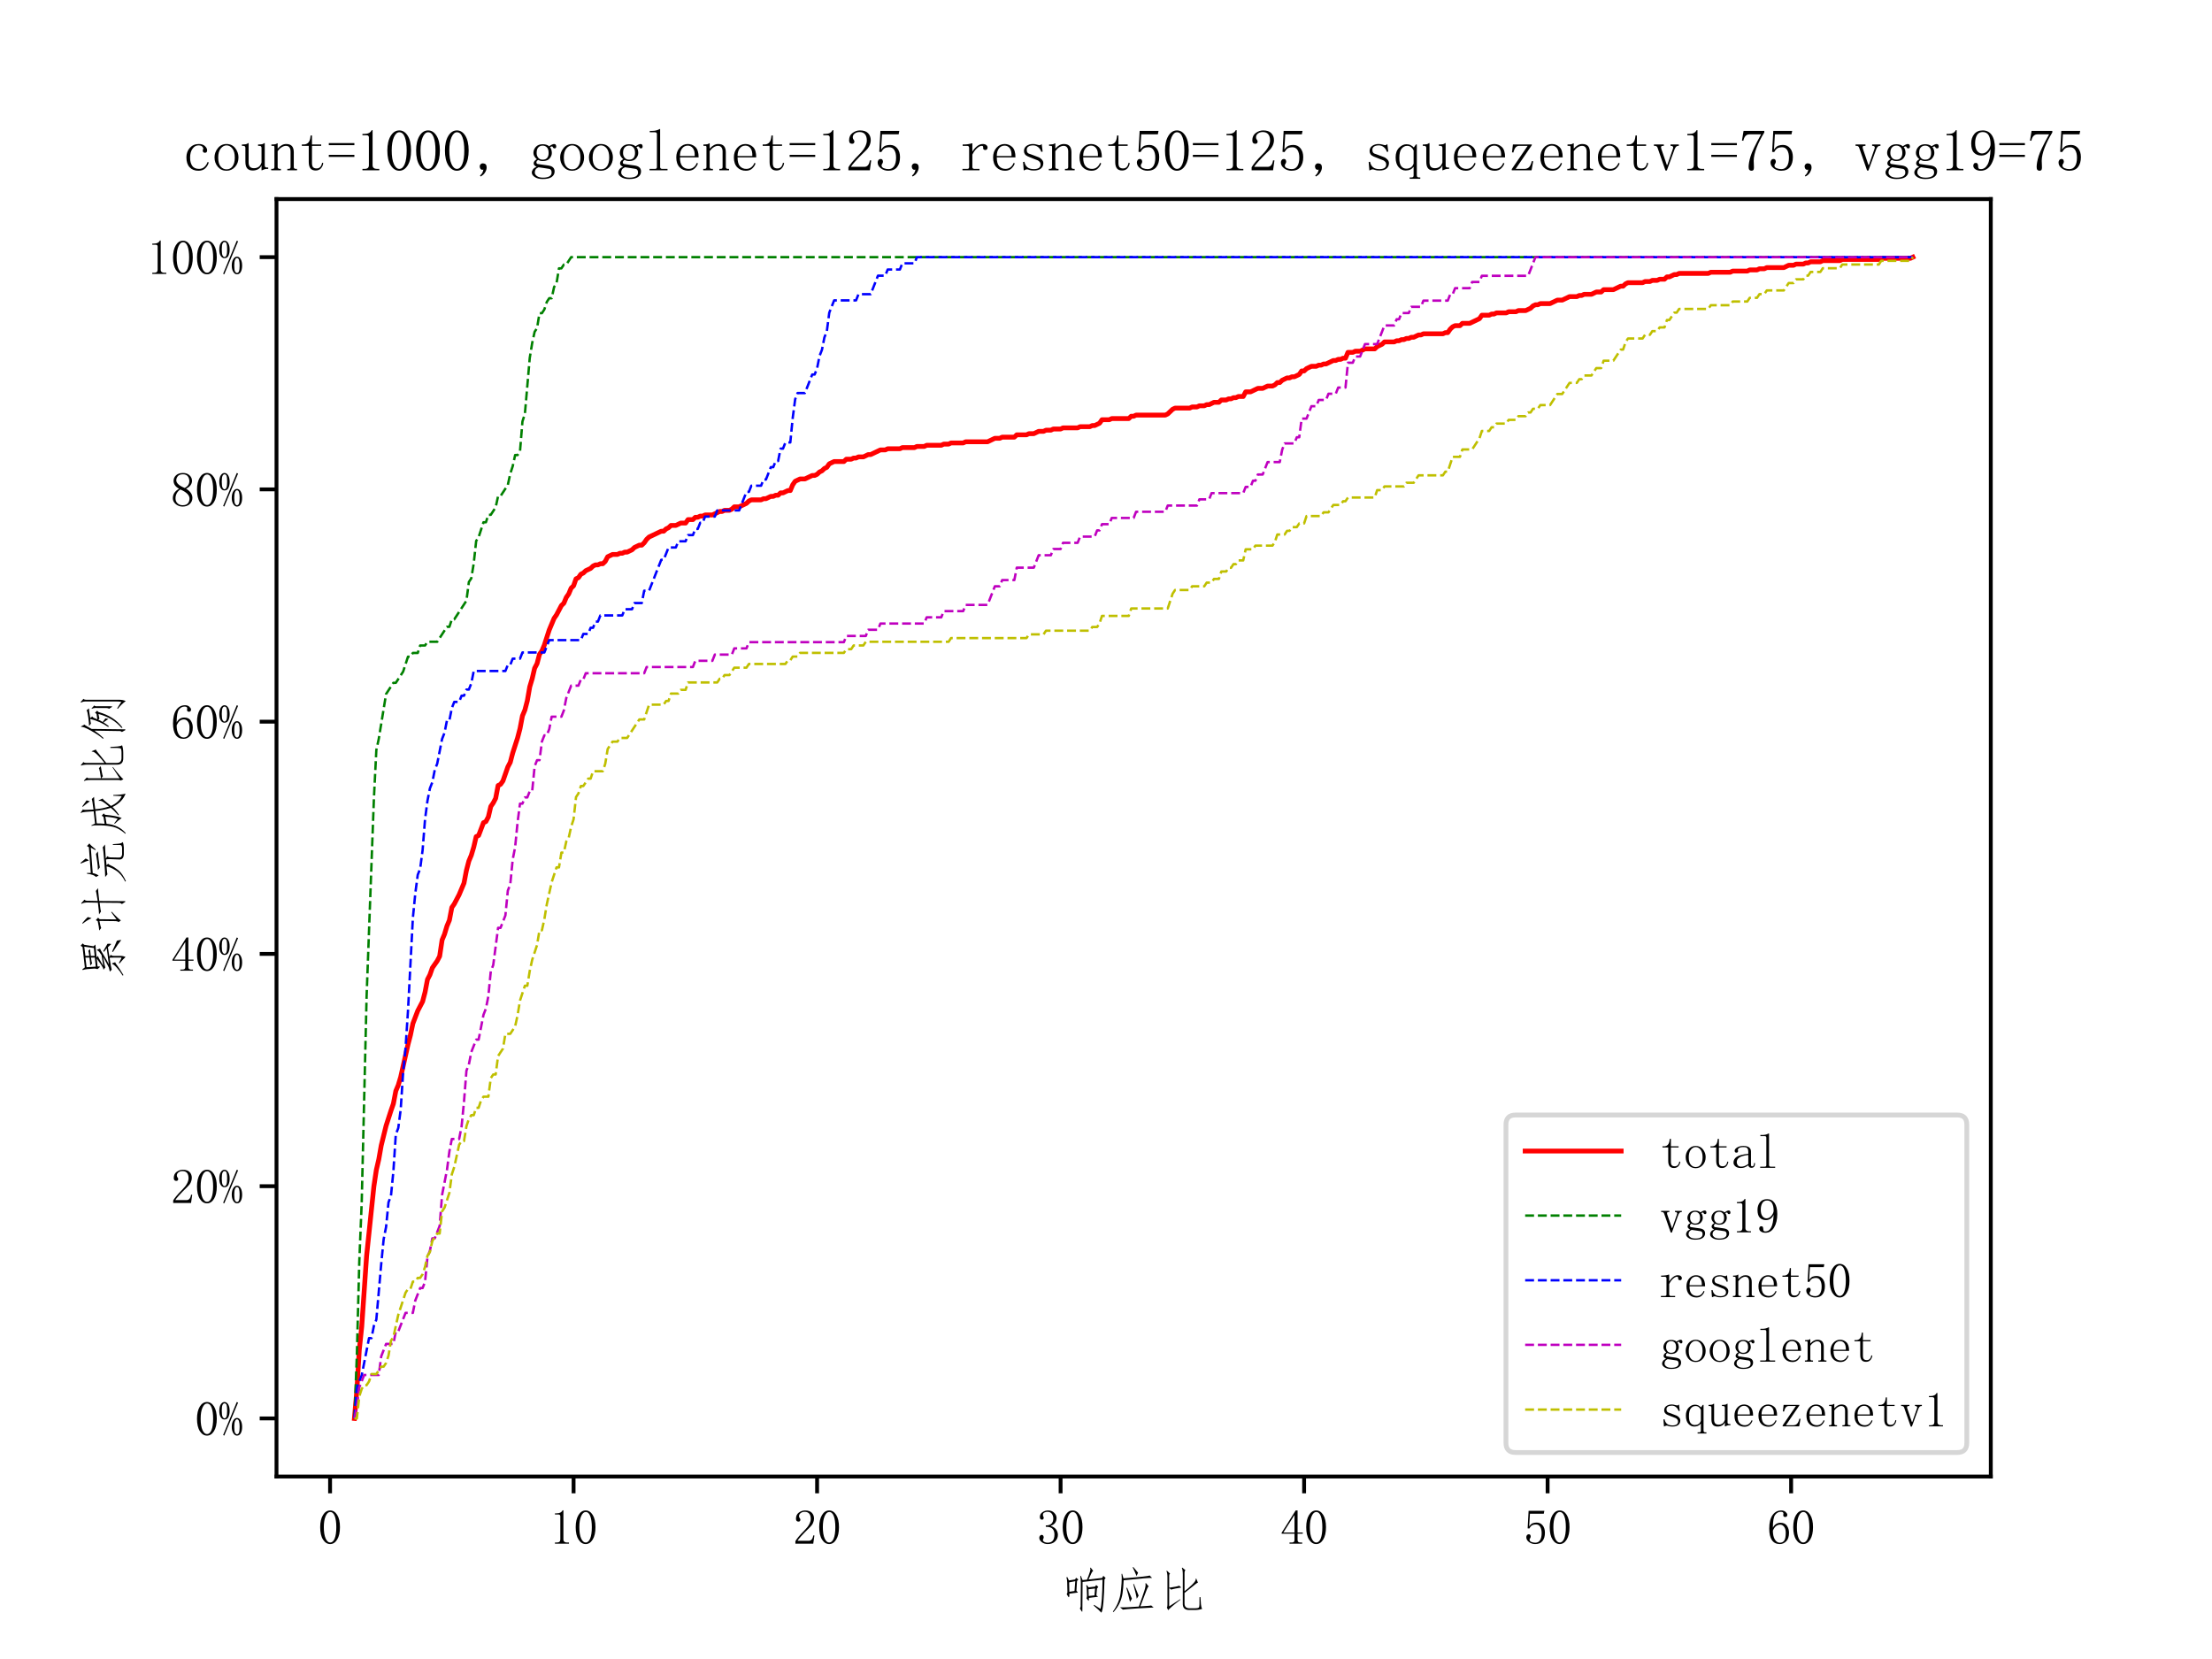 <?xml version="1.0" encoding="utf-8" standalone="no"?>
<!DOCTYPE svg PUBLIC "-//W3C//DTD SVG 1.1//EN"
  "http://www.w3.org/Graphics/SVG/1.1/DTD/svg11.dtd">
<svg xmlns:xlink="http://www.w3.org/1999/xlink" width="460.8pt" height="345.6pt" viewBox="0 0 460.8 345.6" xmlns="http://www.w3.org/2000/svg" version="1.1">
 <defs>
  <style type="text/css">*{stroke-linejoin: round; stroke-linecap: butt}</style>
 </defs>
 <g id="figure_1">
  <g id="patch_1">
   <path d="M 0 345.6 
L 460.8 345.6 
L 460.8 0 
L 0 0 
z
" style="fill: #ffffff"/>
  </g>
  <g id="axes_1">
   <g id="patch_2">
    <path d="M 57.6 307.584 
L 414.72 307.584 
L 414.72 41.472 
L 57.6 41.472 
z
" style="fill: #ffffff"/>
   </g>
   <g id="matplotlib.axis_1">
    <g id="xtick_1">
     <g id="line2d_1">
      <defs>
       <path id="m219bf8056f" d="M 0 0 
L 0 3.5 
" style="stroke: #000000; stroke-width: 0.8"/>
      </defs>
      <g>
       <use xlink:href="#m219bf8056f" x="68.76" y="307.584" style="stroke: #000000; stroke-width: 0.8"/>
      </g>
     </g>
     <g id="text_1">
      <!-- 0 -->
      <g transform="translate(66.26 321.576)scale(0.1 -0.1)">
       <defs>
        <path id="FangSong-30" d="M 1575 4125 
Q 1225 4125 987 3587 
Q 750 3050 750 2150 
Q 750 1200 987 675 
Q 1225 150 1575 150 
Q 1950 150 2162 675 
Q 2375 1200 2375 2150 
Q 2375 3050 2175 3587 
Q 1975 4125 1575 4125 
z
M 1575 -50 
Q 1025 -50 650 525 
Q 275 1100 275 2150 
Q 275 3125 637 3725 
Q 1000 4325 1575 4325 
Q 2125 4325 2487 3750 
Q 2850 3175 2850 2150 
Q 2850 1125 2487 537 
Q 2125 -50 1575 -50 
z
" transform="scale(0.016)"/>
       </defs>
       <use xlink:href="#FangSong-30"/>
      </g>
     </g>
    </g>
    <g id="xtick_2">
     <g id="line2d_2">
      <g>
       <use xlink:href="#m219bf8056f" x="119.487" y="307.584" style="stroke: #000000; stroke-width: 0.8"/>
      </g>
     </g>
     <g id="text_2">
      <!-- 10 -->
      <g transform="translate(114.487 321.576)scale(0.1 -0.1)">
       <defs>
        <path id="FangSong-31" d="M 1800 4350 
L 1800 550 
Q 1800 350 1925 250 
Q 2050 150 2275 150 
L 2525 150 
L 2525 0 
L 700 0 
L 700 150 
L 925 150 
Q 1175 150 1287 250 
Q 1400 350 1400 550 
L 1400 3575 
Q 1400 3675 1337 3737 
Q 1275 3800 1150 3800 
L 700 3800 
L 700 3950 
L 925 3950 
Q 1225 3950 1412 4050 
Q 1600 4150 1700 4350 
L 1800 4350 
z
" transform="scale(0.016)"/>
       </defs>
       <use xlink:href="#FangSong-31"/>
       <use xlink:href="#FangSong-30" x="50"/>
      </g>
     </g>
    </g>
    <g id="xtick_3">
     <g id="line2d_3">
      <g>
       <use xlink:href="#m219bf8056f" x="170.215" y="307.584" style="stroke: #000000; stroke-width: 0.8"/>
      </g>
     </g>
     <g id="text_3">
      <!-- 20 -->
      <g transform="translate(165.215 321.576)scale(0.1 -0.1)">
       <defs>
        <path id="FangSong-32" d="M 2300 3225 
Q 2300 3675 2100 3912 
Q 1900 4150 1500 4150 
Q 1200 4150 987 3987 
Q 775 3825 775 3575 
Q 775 3425 862 3325 
Q 950 3225 950 3125 
Q 950 3000 887 2937 
Q 825 2875 700 2875 
Q 550 2875 462 2962 
Q 375 3050 375 3250 
Q 375 3775 750 4050 
Q 1125 4325 1550 4325 
Q 2150 4325 2437 4025 
Q 2725 3725 2725 3275 
Q 2725 2975 2587 2675 
Q 2450 2375 2150 2100 
Q 1425 1400 1037 962 
Q 650 525 575 375 
L 2050 375 
Q 2275 375 2425 550 
Q 2575 725 2625 1075 
L 2775 1075 
L 2625 0 
L 300 0 
L 300 325 
Q 425 550 712 900 
Q 1000 1250 1475 1725 
Q 1900 2150 2100 2525 
Q 2300 2900 2300 3225 
z
" transform="scale(0.016)"/>
       </defs>
       <use xlink:href="#FangSong-32"/>
       <use xlink:href="#FangSong-30" x="50"/>
      </g>
     </g>
    </g>
    <g id="xtick_4">
     <g id="line2d_4">
      <g>
       <use xlink:href="#m219bf8056f" x="220.942" y="307.584" style="stroke: #000000; stroke-width: 0.8"/>
      </g>
     </g>
     <g id="text_4">
      <!-- 30 -->
      <g transform="translate(215.942 321.576)scale(0.1 -0.1)">
       <defs>
        <path id="FangSong-33" d="M 2775 1150 
Q 2775 675 2425 312 
Q 2075 -50 1450 -50 
Q 1000 -50 675 200 
Q 350 450 350 775 
Q 350 925 450 1037 
Q 550 1150 650 1150 
Q 800 1150 862 1037 
Q 925 925 925 850 
Q 925 725 875 637 
Q 825 550 825 475 
Q 825 325 1012 225 
Q 1200 125 1425 125 
Q 1875 125 2100 387 
Q 2325 650 2325 1200 
Q 2325 1650 2087 1925 
Q 1850 2200 1200 2200 
L 1200 2375 
Q 1700 2375 1937 2612 
Q 2175 2850 2175 3275 
Q 2175 3625 1987 3887 
Q 1800 4150 1400 4150 
Q 1225 4150 1025 4062 
Q 825 3975 825 3775 
Q 825 3575 875 3525 
Q 925 3475 925 3400 
Q 925 3275 875 3200 
Q 825 3125 700 3125 
Q 600 3125 512 3200 
Q 425 3275 425 3475 
Q 425 3850 750 4087 
Q 1075 4325 1500 4325 
Q 2000 4325 2300 4012 
Q 2600 3700 2600 3350 
Q 2600 2975 2412 2712 
Q 2225 2450 1825 2325 
Q 2375 2125 2575 1800 
Q 2775 1475 2775 1150 
z
" transform="scale(0.016)"/>
       </defs>
       <use xlink:href="#FangSong-33"/>
       <use xlink:href="#FangSong-30" x="50"/>
      </g>
     </g>
    </g>
    <g id="xtick_5">
     <g id="line2d_5">
      <g>
       <use xlink:href="#m219bf8056f" x="271.669" y="307.584" style="stroke: #000000; stroke-width: 0.8"/>
      </g>
     </g>
     <g id="text_5">
      <!-- 40 -->
      <g transform="translate(266.669 321.576)scale(0.1 -0.1)">
       <defs>
        <path id="FangSong-34" d="M 2275 475 
Q 2275 300 2375 225 
Q 2475 150 2650 150 
L 2875 150 
L 2875 0 
L 1225 0 
L 1225 150 
L 1500 150 
Q 1700 150 1787 225 
Q 1875 300 1875 475 
L 1875 1300 
L 200 1300 
L 200 1425 
L 2025 4325 
L 2275 4325 
L 2275 1450 
L 2950 1450 
L 2950 1300 
L 2275 1300 
L 2275 475 
z
M 1850 3700 
L 425 1450 
L 1875 1450 
L 1875 3700 
L 1850 3700 
z
" transform="scale(0.016)"/>
       </defs>
       <use xlink:href="#FangSong-34"/>
       <use xlink:href="#FangSong-30" x="50"/>
      </g>
     </g>
    </g>
    <g id="xtick_6">
     <g id="line2d_6">
      <g>
       <use xlink:href="#m219bf8056f" x="322.396" y="307.584" style="stroke: #000000; stroke-width: 0.8"/>
      </g>
     </g>
     <g id="text_6">
      <!-- 50 -->
      <g transform="translate(317.396 321.576)scale(0.1 -0.1)">
       <defs>
        <path id="FangSong-35" d="M 1700 2750 
Q 2175 2750 2475 2387 
Q 2775 2025 2775 1425 
Q 2775 750 2462 350 
Q 2150 -50 1500 -50 
Q 1050 -50 700 212 
Q 350 475 350 850 
Q 350 1000 437 1112 
Q 525 1225 675 1225 
Q 825 1225 875 1125 
Q 925 1025 925 950 
Q 925 800 850 712 
Q 775 625 775 525 
Q 775 325 1012 225 
Q 1250 125 1525 125 
Q 1925 125 2137 450 
Q 2350 775 2350 1375 
Q 2350 1875 2162 2187 
Q 1975 2500 1600 2500 
Q 1325 2500 1125 2400 
Q 925 2300 750 1975 
L 525 2000 
L 650 4275 
L 2700 4275 
L 2625 3900 
L 825 3900 
L 725 2250 
Q 975 2600 1212 2675 
Q 1450 2750 1700 2750 
z
" transform="scale(0.016)"/>
       </defs>
       <use xlink:href="#FangSong-35"/>
       <use xlink:href="#FangSong-30" x="50"/>
      </g>
     </g>
    </g>
    <g id="xtick_7">
     <g id="line2d_7">
      <g>
       <use xlink:href="#m219bf8056f" x="373.124" y="307.584" style="stroke: #000000; stroke-width: 0.8"/>
      </g>
     </g>
     <g id="text_7">
      <!-- 60 -->
      <g transform="translate(368.124 321.576)scale(0.1 -0.1)">
       <defs>
        <path id="FangSong-36" d="M 750 1700 
Q 750 950 1012 537 
Q 1275 125 1650 125 
Q 2025 125 2225 400 
Q 2425 675 2425 1425 
Q 2425 1925 2212 2200 
Q 2000 2475 1700 2475 
Q 1425 2475 1187 2312 
Q 950 2150 750 1700 
z
M 1725 2725 
Q 2325 2725 2587 2325 
Q 2850 1925 2850 1425 
Q 2850 675 2487 312 
Q 2125 -50 1650 -50 
Q 975 -50 625 462 
Q 275 975 275 1950 
Q 275 3100 700 3712 
Q 1125 4325 1850 4325 
Q 2200 4325 2412 4125 
Q 2625 3925 2625 3775 
Q 2625 3625 2562 3550 
Q 2500 3475 2350 3475 
Q 2225 3475 2162 3537 
Q 2100 3600 2100 3725 
Q 2100 3775 2112 3825 
Q 2125 3875 2125 3925 
Q 2125 4025 2050 4087 
Q 1975 4150 1775 4150 
Q 1350 4150 1050 3762 
Q 750 3375 750 2075 
Q 900 2400 1162 2562 
Q 1425 2725 1725 2725 
z
" transform="scale(0.016)"/>
       </defs>
       <use xlink:href="#FangSong-36"/>
       <use xlink:href="#FangSong-30" x="50"/>
      </g>
     </g>
    </g>
    <g id="text_8">
     <!-- 响应比 -->
     <g transform="translate(221.16 334.873)scale(0.1 -0.1)">
      <defs>
       <path id="FangSong-54cd" d="M 2700 -200 
Q 2725 -650 2625 -525 
L 2375 -125 
Q 2500 50 2475 350 
L 2500 3200 
Q 2500 3625 2425 4100 
L 2500 4125 
L 2725 3575 
L 3300 3625 
Q 3550 4225 3675 4637 
Q 3800 5050 3700 5150 
L 3775 5200 
L 4125 4750 
Q 4050 4800 3900 4512 
Q 3750 4225 3500 3650 
L 5275 3850 
L 5425 4125 
L 5725 3850 
L 5575 3650 
Q 5500 -175 5175 -675 
Q 4800 -275 4175 250 
L 4225 350 
L 5050 -175 
Q 5275 525 5325 3625 
L 2725 3325 
L 2700 -200 
z
M 725 3250 
Q 725 3575 625 3925 
L 725 3975 
L 950 3525 
L 1750 3650 
L 1875 3875 
L 2175 3650 
L 2000 3450 
L 1925 2175 
L 2125 1950 
L 1000 1800 
Q 1025 1275 900 1350 
L 650 1750 
Q 775 1850 750 2150 
L 725 3250 
z
M 3550 1250 
Q 3575 950 3500 875 
L 3225 1200 
Q 3300 1350 3300 1525 
L 3275 2325 
Q 3275 2700 3200 2875 
L 3275 2925 
L 3500 2625 
L 4350 2725 
L 4500 2925 
L 4775 2675 
L 4600 2475 
L 4525 1575 
L 4750 1400 
L 3550 1250 
z
M 975 3275 
L 1000 2050 
L 1675 2150 
L 1775 3425 
L 975 3275 
z
M 4350 2475 
L 3500 2375 
L 3525 1500 
L 4275 1575 
L 4350 2475 
z
" transform="scale(0.016)"/>
       <path id="FangSong-5e94" d="M 1625 4400 
L 1800 3800 
Q 5075 4050 5200 4175 
L 5525 3850 
Q 5200 3900 1825 3550 
Q 1775 2450 1675 1825 
Q 1575 1200 1312 612 
Q 1050 25 500 -600 
L 425 -525 
Q 850 50 1100 675 
Q 1350 1300 1425 1862 
Q 1500 2425 1550 3150 
Q 1600 3875 1550 4375 
L 1625 4400 
z
M 4725 3175 
L 5100 2725 
Q 5000 2800 4750 2112 
Q 4500 1425 4000 150 
Q 5425 225 5400 275 
L 5725 0 
Q 5425 0 3687 -112 
Q 1950 -225 1725 -275 
L 1350 25 
Q 2150 0 3800 125 
Q 4300 1500 4525 2200 
Q 4750 2900 4650 3125 
L 4725 3175 
z
M 2900 1150 
Q 2800 975 2650 725 
Q 2450 1625 2175 2550 
L 2275 2575 
Q 2600 1850 2900 1150 
z
M 3775 1550 
Q 3675 1350 3525 1150 
Q 3475 1600 3075 3050 
L 3150 3075 
Q 3475 2300 3775 1550 
z
M 3500 4100 
Q 3275 4675 3000 5225 
L 3075 5275 
Q 3375 4900 3700 4525 
Q 3600 4325 3500 4100 
z
" transform="scale(0.016)"/>
       <path id="FangSong-6bd4" d="M 3500 2125 
Q 3925 2425 4487 2975 
Q 5050 3525 4950 3750 
L 5025 3775 
L 5250 3225 
Q 5175 3250 4875 3000 
Q 4575 2750 4287 2525 
Q 4000 2300 3500 1900 
L 3500 575 
Q 3475 -100 4150 -100 
L 4800 -100 
Q 5275 -100 5375 12 
Q 5475 125 5450 1350 
L 5575 1350 
Q 5600 825 5637 412 
Q 5675 0 5800 -175 
Q 5375 -325 4800 -325 
L 4150 -325 
Q 3225 -350 3275 550 
L 3275 4300 
Q 3275 4875 3150 5150 
L 3200 5200 
L 3625 4850 
Q 3475 4825 3500 4250 
L 3500 2125 
z
M 1500 2575 
Q 1900 2625 2337 2712 
Q 2775 2800 2800 2850 
L 3075 2600 
Q 2875 2575 2350 2475 
Q 1825 2375 1775 2325 
L 1500 2525 
L 1500 150 
L 2925 1075 
L 2975 1025 
Q 1550 -75 1375 -350 
L 1200 0 
Q 1275 75 1275 350 
L 1275 3925 
Q 1275 4475 1150 4750 
L 1200 4800 
L 1625 4400 
Q 1475 4375 1500 3925 
L 1500 2575 
z
" transform="scale(0.016)"/>
      </defs>
      <use xlink:href="#FangSong-54cd"/>
      <use xlink:href="#FangSong-5e94" x="100"/>
      <use xlink:href="#FangSong-6bd4" x="200"/>
     </g>
    </g>
   </g>
   <g id="matplotlib.axis_2">
    <g id="ytick_1">
     <g id="line2d_8">
      <defs>
       <path id="m75f41598ee" d="M 0 0 
L -3.5 0 
" style="stroke: #000000; stroke-width: 0.8"/>
      </defs>
      <g>
       <use xlink:href="#m75f41598ee" x="57.6" y="295.488" style="stroke: #000000; stroke-width: 0.8"/>
      </g>
     </g>
     <g id="text_9">
      <!-- 0% -->
      <g transform="translate(40.6 298.984)scale(0.1 -0.1)">
       <defs>
        <path id="FangSong-25" d="M 725 4150 
Q 575 4150 475 3950 
Q 375 3750 375 3200 
Q 375 2575 487 2387 
Q 600 2200 725 2200 
Q 900 2200 987 2425 
Q 1075 2650 1075 3200 
Q 1075 3650 1012 3900 
Q 950 4150 725 4150 
z
M 1400 3175 
Q 1400 2725 1250 2387 
Q 1100 2050 725 2050 
Q 425 2050 237 2350 
Q 50 2650 50 3175 
Q 50 3725 250 4025 
Q 450 4325 725 4325 
Q 1025 4325 1212 4012 
Q 1400 3700 1400 3175 
z
M 2700 1100 
Q 2700 1525 2625 1800 
Q 2550 2075 2350 2075 
Q 2200 2075 2100 1837 
Q 2000 1600 2000 1100 
Q 2000 475 2112 300 
Q 2225 125 2350 125 
Q 2525 125 2612 337 
Q 2700 550 2700 1100 
z
M 3025 1075 
Q 3025 575 2850 262 
Q 2675 -50 2350 -50 
Q 2075 -50 1875 262 
Q 1675 575 1675 1075 
Q 1675 1625 1875 1937 
Q 2075 2250 2350 2250 
Q 2650 2250 2837 1925 
Q 3025 1600 3025 1075 
z
M 2500 4250 
L 700 -50 
L 550 25 
L 2325 4325 
L 2500 4250 
z
" transform="scale(0.016)"/>
       </defs>
       <use xlink:href="#FangSong-30"/>
       <use xlink:href="#FangSong-25" x="50"/>
      </g>
     </g>
    </g>
    <g id="ytick_2">
     <g id="line2d_9">
      <g>
       <use xlink:href="#m75f41598ee" x="57.6" y="247.104" style="stroke: #000000; stroke-width: 0.8"/>
      </g>
     </g>
     <g id="text_10">
      <!-- 20% -->
      <g transform="translate(35.6 250.6)scale(0.1 -0.1)">
       <use xlink:href="#FangSong-32"/>
       <use xlink:href="#FangSong-30" x="50"/>
       <use xlink:href="#FangSong-25" x="100"/>
      </g>
     </g>
    </g>
    <g id="ytick_3">
     <g id="line2d_10">
      <g>
       <use xlink:href="#m75f41598ee" x="57.6" y="198.72" style="stroke: #000000; stroke-width: 0.8"/>
      </g>
     </g>
     <g id="text_11">
      <!-- 40% -->
      <g transform="translate(35.6 202.216)scale(0.1 -0.1)">
       <use xlink:href="#FangSong-34"/>
       <use xlink:href="#FangSong-30" x="50"/>
       <use xlink:href="#FangSong-25" x="100"/>
      </g>
     </g>
    </g>
    <g id="ytick_4">
     <g id="line2d_11">
      <g>
       <use xlink:href="#m75f41598ee" x="57.6" y="150.336" style="stroke: #000000; stroke-width: 0.8"/>
      </g>
     </g>
     <g id="text_12">
      <!-- 60% -->
      <g transform="translate(35.6 153.832)scale(0.1 -0.1)">
       <use xlink:href="#FangSong-36"/>
       <use xlink:href="#FangSong-30" x="50"/>
       <use xlink:href="#FangSong-25" x="100"/>
      </g>
     </g>
    </g>
    <g id="ytick_5">
     <g id="line2d_12">
      <g>
       <use xlink:href="#m75f41598ee" x="57.6" y="101.952" style="stroke: #000000; stroke-width: 0.8"/>
      </g>
     </g>
     <g id="text_13">
      <!-- 80% -->
      <g transform="translate(35.6 105.448)scale(0.1 -0.1)">
       <defs>
        <path id="FangSong-38" d="M 600 1025 
Q 600 625 862 375 
Q 1125 125 1525 125 
Q 2000 125 2212 375 
Q 2425 625 2425 1000 
Q 2425 1325 2125 1625 
Q 1825 1925 1225 2175 
Q 925 1975 762 1675 
Q 600 1375 600 1025 
z
M 2800 1075 
Q 2800 600 2450 275 
Q 2100 -50 1525 -50 
Q 1000 -50 625 275 
Q 250 600 250 1025 
Q 250 1450 462 1750 
Q 675 2050 1075 2275 
Q 725 2450 537 2712 
Q 350 2975 350 3300 
Q 350 3725 675 4025 
Q 1000 4325 1575 4325 
Q 2100 4325 2425 4025 
Q 2750 3725 2750 3300 
Q 2750 3000 2562 2737 
Q 2375 2475 1975 2275 
Q 2400 2025 2600 1725 
Q 2800 1425 2800 1075 
z
M 2400 3275 
Q 2400 3625 2200 3887 
Q 2000 4150 1575 4150 
Q 1100 4150 900 3900 
Q 700 3650 700 3375 
Q 700 3100 987 2837 
Q 1275 2575 1800 2375 
Q 2100 2525 2250 2750 
Q 2400 2975 2400 3275 
z
" transform="scale(0.016)"/>
       </defs>
       <use xlink:href="#FangSong-38"/>
       <use xlink:href="#FangSong-30" x="50"/>
       <use xlink:href="#FangSong-25" x="100"/>
      </g>
     </g>
    </g>
    <g id="ytick_6">
     <g id="line2d_13">
      <g>
       <use xlink:href="#m75f41598ee" x="57.6" y="53.568" style="stroke: #000000; stroke-width: 0.8"/>
      </g>
     </g>
     <g id="text_14">
      <!-- 100% -->
      <g transform="translate(30.6 57.064)scale(0.1 -0.1)">
       <use xlink:href="#FangSong-31"/>
       <use xlink:href="#FangSong-30" x="50"/>
       <use xlink:href="#FangSong-30" x="100"/>
       <use xlink:href="#FangSong-25" x="150"/>
      </g>
     </g>
    </g>
    <g id="text_15">
     <!-- 累计完成比例 -->
     <g transform="translate(25.155 204.528)rotate(-90)scale(0.1 -0.1)">
      <defs>
       <path id="FangSong-7d2f" d="M 4525 4975 
L 4700 5225 
L 5000 4950 
L 4825 4775 
L 4625 3550 
L 4850 3300 
L 3175 3150 
L 3375 2975 
Q 3200 2925 2862 2725 
Q 2525 2525 2075 2275 
L 3475 2500 
Q 3750 2675 3900 2800 
Q 4050 2925 4100 3075 
L 4175 3100 
L 4325 2700 
Q 4200 2675 3500 2237 
Q 2800 1800 2275 1550 
L 4375 1825 
L 3900 2175 
L 4000 2275 
Q 4625 1900 4950 1725 
Q 4975 1475 4925 1225 
Q 4800 1375 4500 1675 
L 3250 1475 
L 3525 1300 
Q 3375 1200 3375 875 
L 3375 25 
Q 3375 -325 3225 -625 
Q 2975 -325 2400 150 
L 2450 250 
L 3050 -75 
Q 3150 -125 3150 0 
L 3150 925 
Q 3150 1300 3125 1450 
Q 1875 1275 1575 1175 
L 1325 1425 
L 1850 1550 
Q 2175 1700 3250 2300 
Q 2075 2100 1875 2000 
L 1575 2250 
L 1800 2300 
Q 2150 2475 3025 3125 
L 2000 3025 
Q 2000 2675 1950 2700 
Q 1900 2725 1650 3025 
Q 1725 3250 1725 3425 
L 1650 4400 
Q 1625 4675 1525 4950 
L 1625 5000 
L 1875 4675 
L 4525 4975 
z
M 3150 3375 
L 3150 3875 
Q 2525 3800 2400 3725 
L 2100 3975 
Q 2500 3975 3150 4075 
L 3150 4600 
L 1900 4450 
L 1975 3250 
L 3150 3375 
z
M 3375 4100 
Q 3950 4175 4025 4225 
L 4275 4000 
Q 3950 3975 3375 3900 
L 3375 3400 
L 4400 3500 
L 4575 4750 
L 3375 4600 
L 3375 4100 
z
M 5450 -75 
Q 4975 325 3875 1025 
L 3950 1125 
Q 4850 700 5350 500 
Q 5425 250 5450 -75 
z
M 800 -250 
Q 1350 75 1825 500 
Q 2300 925 2325 1125 
L 2400 1150 
L 2550 725 
Q 2425 700 2075 425 
Q 1725 150 875 -350 
L 800 -250 
z
" transform="scale(0.016)"/>
       <path id="FangSong-8ba1" d="M 4075 4200 
Q 4100 4825 3900 5100 
L 3975 5150 
L 4450 4725 
Q 4275 4600 4300 4200 
L 4275 3000 
Q 5525 3200 5575 3250 
L 5950 2950 
Q 5725 2975 4275 2800 
L 4250 -425 
Q 4250 -700 4150 -575 
L 3875 -150 
Q 4050 50 4025 300 
L 4050 2750 
Q 2975 2625 2900 2575 
L 2525 2825 
Q 2850 2825 4050 2975 
L 4075 4200 
z
M 1775 3250 
L 2100 2950 
L 1900 2750 
L 1875 550 
L 2825 1250 
L 2875 1175 
Q 1875 250 1750 -25 
L 1525 275 
Q 1625 375 1650 625 
L 1675 2775 
Q 900 2625 750 2550 
L 425 2800 
Q 850 2825 1650 3000 
L 1775 3250 
z
M 2025 3800 
Q 1825 4300 1325 4950 
L 1375 5025 
Q 1925 4575 2175 4300 
Q 2125 4000 2025 3800 
z
" transform="scale(0.016)"/>
       <path id="FangSong-5b8c" d="M 5375 2050 
Q 4925 2050 3550 1950 
L 3850 1750 
Q 3725 1600 3700 1375 
L 3675 275 
Q 3650 -125 4075 -175 
L 4925 -175 
Q 5300 -150 5312 62 
Q 5325 275 5325 1025 
L 5425 1025 
Q 5450 750 5475 337 
Q 5500 -75 5700 -275 
Q 5400 -375 5000 -400 
L 4075 -400 
Q 3425 -350 3425 150 
L 3475 1450 
Q 3475 1775 3425 1925 
L 2675 1850 
L 2875 1650 
Q 2750 1550 2600 1200 
Q 2450 850 2025 312 
Q 1600 -225 600 -675 
L 550 -575 
Q 1525 -100 1987 625 
Q 2450 1350 2525 1850 
Q 1550 1775 1500 1725 
L 1150 2025 
Q 1625 2025 3212 2150 
Q 4800 2275 5000 2350 
L 5375 2050 
z
M 1650 3650 
Q 1550 3125 1325 2875 
L 1150 3250 
Q 1450 3425 1575 4400 
L 1675 4400 
L 1675 3900 
L 5025 4150 
L 5175 4400 
L 5525 4075 
Q 5375 4050 4725 3250 
L 4650 3325 
L 4975 3900 
L 1650 3650 
z
M 4475 2975 
Q 4225 2975 3412 2875 
Q 2600 2775 2400 2725 
L 2050 2975 
Q 2575 2975 3200 3075 
Q 3825 3175 4150 3225 
L 4475 2975 
z
M 3550 4575 
Q 3475 4350 3300 4150 
Q 3225 4475 2900 5200 
L 2975 5250 
Q 3350 4825 3550 4575 
z
" transform="scale(0.016)"/>
       <path id="FangSong-6210" d="M 5575 975 
Q 5600 -150 5750 -625 
Q 4650 -225 4000 1075 
Q 3625 650 2975 225 
L 2925 325 
Q 3525 825 3900 1300 
Q 3600 2275 3500 3300 
L 1875 3125 
Q 1875 2625 1825 2100 
L 2725 2250 
L 2875 2475 
L 3175 2225 
L 3000 2050 
Q 2850 475 2575 -125 
Q 2225 400 1825 775 
L 1875 850 
L 2475 400 
Q 2650 875 2750 2000 
L 1825 1850 
Q 1675 250 600 -650 
L 525 -600 
Q 1250 250 1425 987 
Q 1600 1725 1625 2612 
Q 1650 3500 1550 3800 
L 1625 3825 
L 1850 3350 
L 3450 3525 
Q 3400 4150 3375 4562 
Q 3350 4975 3225 5200 
L 3275 5225 
L 3725 4900 
Q 3625 4925 3637 4575 
Q 3650 4225 3675 3550 
Q 4900 3700 5050 3775 
L 5325 3475 
Q 4775 3475 3725 3325 
Q 3775 2425 4075 1525 
Q 4500 2025 4687 2325 
Q 4875 2625 4800 2850 
L 4875 2875 
L 5125 2325 
Q 5075 2400 4850 2125 
Q 4625 1850 4150 1275 
Q 4625 225 5425 -125 
L 5475 975 
L 5575 975 
z
M 4100 5000 
Q 4525 4700 4875 4450 
Q 4825 4250 4750 4025 
Q 4400 4525 4025 4950 
L 4100 5000 
z
" transform="scale(0.016)"/>
       <path id="FangSong-4f8b" d="M 3050 2000 
Q 3025 1800 2975 1600 
Q 2775 1900 2525 2250 
Q 2300 1875 2025 1550 
L 1925 1625 
Q 2675 2725 2975 3975 
Q 2475 3925 2375 3875 
L 2050 4125 
Q 2375 4125 3162 4225 
Q 3950 4325 4100 4450 
L 4350 4125 
Q 4050 4150 3100 3975 
L 3300 3700 
Q 3200 3675 3125 3525 
Q 3050 3375 2925 3050 
L 3625 3150 
L 3775 3350 
L 4050 3075 
L 3875 2900 
Q 3300 825 1850 -225 
L 1800 -100 
Q 3100 975 3625 2900 
Q 3150 2825 3025 2775 
L 2875 2925 
Q 2775 2675 2575 2350 
Q 2900 2125 3050 2000 
z
M 1275 -150 
Q 1425 25 1400 225 
L 1450 3425 
Q 1025 2800 475 2225 
L 400 2325 
Q 875 2850 1450 3887 
Q 2025 4925 1925 5150 
L 2000 5175 
L 2250 4700 
Q 2200 4725 2062 4475 
Q 1925 4225 1675 3800 
L 1625 -325 
Q 1650 -675 1525 -600 
L 1275 -150 
z
M 5475 250 
Q 5475 -300 5300 -650 
Q 4900 -100 4300 375 
L 4350 475 
L 5200 -75 
Q 5250 250 5250 575 
L 5250 4350 
Q 5275 4950 5100 5150 
L 5175 5225 
L 5600 4850 
Q 5450 4775 5475 4325 
L 5475 250 
z
M 4300 1525 
Q 4400 1650 4400 1900 
L 4400 3075 
Q 4425 3525 4300 3750 
L 4350 3800 
L 4725 3450 
Q 4600 3350 4625 3025 
L 4625 1375 
Q 4625 1050 4550 1125 
L 4300 1525 
z
" transform="scale(0.016)"/>
      </defs>
      <use xlink:href="#FangSong-7d2f"/>
      <use xlink:href="#FangSong-8ba1" x="100"/>
      <use xlink:href="#FangSong-5b8c" x="200"/>
      <use xlink:href="#FangSong-6210" x="300"/>
      <use xlink:href="#FangSong-6bd4" x="400"/>
      <use xlink:href="#FangSong-4f8b" x="500"/>
     </g>
    </g>
   </g>
   <g id="line2d_14">
    <path d="M 73.833 295.488 
L 74.34 289.682 
L 74.847 281.215 
L 75.355 276.376 
L 76.369 261.619 
L 77.891 247.104 
L 78.398 243.717 
L 78.905 241.54 
L 79.413 238.637 
L 80.427 234.524 
L 81.442 231.379 
L 81.949 229.928 
L 82.456 227.267 
L 82.964 226.057 
L 83.471 224.364 
L 84.993 217.59 
L 85.5 215.654 
L 86.007 213.235 
L 87.022 210.574 
L 88.036 208.639 
L 88.544 206.703 
L 89.051 204.042 
L 89.558 203.075 
L 90.065 201.623 
L 91.08 200.172 
L 91.587 199.204 
L 92.095 195.817 
L 92.602 194.607 
L 93.109 192.914 
L 93.616 191.704 
L 94.124 189.043 
L 94.631 188.317 
L 95.645 186.382 
L 96.66 183.963 
L 97.167 181.302 
L 97.675 179.366 
L 98.182 178.157 
L 98.689 176.463 
L 99.196 174.286 
L 99.704 174.044 
L 100.718 171.383 
L 101.225 171.141 
L 101.733 170.173 
L 102.24 167.996 
L 102.747 167.27 
L 103.255 166.303 
L 103.762 163.642 
L 104.269 163.4 
L 104.776 162.674 
L 105.791 159.771 
L 106.298 158.803 
L 106.805 156.868 
L 107.82 153.723 
L 108.327 151.788 
L 108.835 149.126 
L 109.342 147.917 
L 109.849 145.981 
L 110.356 143.078 
L 110.864 141.385 
L 111.371 139.208 
L 111.878 138.24 
L 112.385 136.305 
L 112.893 135.579 
L 113.4 134.369 
L 114.415 131.224 
L 115.429 128.805 
L 115.936 128.079 
L 116.951 126.144 
L 117.458 125.66 
L 117.965 124.451 
L 118.473 123.725 
L 118.98 122.515 
L 119.487 122.031 
L 119.995 120.58 
L 120.502 120.338 
L 121.009 119.612 
L 121.516 119.37 
L 122.024 118.886 
L 123.038 118.403 
L 123.545 117.919 
L 124.053 117.677 
L 124.56 117.677 
L 125.067 117.435 
L 125.575 117.435 
L 126.082 116.951 
L 126.589 115.983 
L 127.604 115.5 
L 128.618 115.5 
L 129.125 115.258 
L 129.633 115.258 
L 130.14 115.016 
L 130.647 115.016 
L 131.662 114.532 
L 132.169 114.048 
L 133.184 113.564 
L 133.691 113.564 
L 134.198 113.08 
L 134.705 112.355 
L 135.213 111.871 
L 137.749 110.661 
L 138.256 110.661 
L 138.764 110.177 
L 139.271 109.935 
L 139.778 109.452 
L 140.793 109.452 
L 141.807 108.968 
L 142.822 108.968 
L 143.329 108.242 
L 144.344 108.242 
L 144.851 107.758 
L 145.358 107.758 
L 145.865 107.516 
L 146.373 107.516 
L 146.88 107.274 
L 148.402 107.274 
L 149.924 106.548 
L 150.431 106.548 
L 150.938 106.307 
L 151.953 106.307 
L 152.46 106.065 
L 152.967 105.581 
L 153.982 105.581 
L 155.504 104.855 
L 156.011 104.371 
L 156.518 104.129 
L 158.547 104.129 
L 159.055 103.887 
L 159.562 103.887 
L 160.576 103.404 
L 161.084 103.404 
L 161.591 103.162 
L 162.098 103.162 
L 162.605 102.678 
L 163.113 102.678 
L 164.127 102.194 
L 164.635 102.194 
L 165.142 100.984 
L 165.649 100.259 
L 166.664 99.775 
L 167.678 99.775 
L 169.2 99.049 
L 169.707 99.049 
L 170.215 98.807 
L 170.722 98.323 
L 171.229 98.081 
L 171.736 97.597 
L 172.244 97.356 
L 172.751 96.63 
L 173.765 96.146 
L 175.795 96.146 
L 176.302 95.662 
L 177.316 95.662 
L 177.824 95.42 
L 178.331 95.42 
L 178.838 95.178 
L 179.853 95.178 
L 180.867 94.694 
L 181.375 94.694 
L 183.404 93.727 
L 184.418 93.727 
L 184.925 93.485 
L 187.462 93.485 
L 187.969 93.243 
L 190.505 93.243 
L 191.013 93.001 
L 192.535 93.001 
L 193.042 92.759 
L 196.085 92.759 
L 196.593 92.517 
L 197.607 92.517 
L 198.115 92.275 
L 200.651 92.275 
L 201.158 92.033 
L 205.724 92.033 
L 207.245 91.308 
L 208.26 91.308 
L 208.767 91.066 
L 211.304 91.066 
L 211.811 90.582 
L 213.84 90.582 
L 214.347 90.34 
L 215.362 90.34 
L 216.376 89.856 
L 217.391 89.856 
L 217.898 89.614 
L 218.913 89.614 
L 219.42 89.372 
L 220.942 89.372 
L 221.449 89.13 
L 224.493 89.13 
L 225 88.888 
L 227.029 88.888 
L 227.536 88.646 
L 228.044 88.646 
L 229.058 88.163 
L 229.565 87.437 
L 231.087 87.437 
L 231.595 87.195 
L 235.145 87.195 
L 235.653 86.711 
L 236.16 86.711 
L 236.667 86.469 
L 242.755 86.469 
L 243.262 86.227 
L 244.276 85.26 
L 244.784 85.018 
L 247.827 85.018 
L 248.335 84.776 
L 249.349 84.776 
L 249.856 84.534 
L 250.871 84.534 
L 251.378 84.292 
L 251.885 84.292 
L 252.9 83.808 
L 253.915 83.808 
L 254.422 83.324 
L 255.436 83.324 
L 255.944 83.082 
L 256.451 83.082 
L 256.958 82.84 
L 257.465 82.84 
L 257.973 82.598 
L 258.987 82.598 
L 259.495 81.631 
L 260.509 81.631 
L 262.031 80.905 
L 263.045 80.905 
L 264.06 80.421 
L 265.075 80.421 
L 265.582 80.179 
L 266.089 79.695 
L 266.596 79.695 
L 267.104 79.212 
L 268.118 78.728 
L 268.625 78.728 
L 269.133 78.486 
L 269.64 78.486 
L 270.655 78.002 
L 271.162 77.276 
L 271.669 77.276 
L 272.176 76.792 
L 273.191 76.308 
L 274.205 76.308 
L 274.713 76.067 
L 275.22 76.067 
L 275.727 75.825 
L 276.235 75.825 
L 277.756 75.099 
L 278.264 75.099 
L 278.771 74.857 
L 279.278 74.857 
L 279.785 74.615 
L 280.293 74.615 
L 280.8 73.405 
L 281.815 73.405 
L 282.322 73.164 
L 283.336 73.164 
L 284.351 72.68 
L 286.38 72.68 
L 286.887 72.196 
L 287.902 71.712 
L 288.409 71.228 
L 290.438 71.228 
L 290.945 70.986 
L 291.453 70.986 
L 291.96 70.744 
L 292.467 70.744 
L 292.975 70.502 
L 293.482 70.502 
L 293.989 70.26 
L 294.496 70.26 
L 295.511 69.777 
L 296.018 69.777 
L 296.525 69.535 
L 300.584 69.535 
L 301.091 69.293 
L 301.598 69.293 
L 302.105 68.567 
L 302.613 68.083 
L 303.12 67.841 
L 304.135 67.841 
L 304.642 67.357 
L 306.164 67.357 
L 308.193 66.39 
L 308.7 65.664 
L 310.222 65.664 
L 310.729 65.422 
L 311.236 65.422 
L 311.744 65.18 
L 313.773 65.18 
L 314.28 64.938 
L 315.802 64.938 
L 316.309 64.696 
L 317.831 64.696 
L 318.845 64.212 
L 319.353 63.729 
L 319.86 63.487 
L 320.367 63.487 
L 320.875 63.245 
L 322.904 63.245 
L 324.425 62.519 
L 325.44 62.519 
L 326.962 61.793 
L 328.484 61.793 
L 328.991 61.551 
L 329.498 61.551 
L 330.005 61.309 
L 331.527 61.309 
L 332.542 60.826 
L 333.556 60.826 
L 334.064 60.342 
L 336.093 60.342 
L 337.615 59.616 
L 338.122 59.616 
L 338.629 59.132 
L 339.136 58.89 
L 342.18 58.89 
L 342.687 58.648 
L 343.702 58.648 
L 344.209 58.406 
L 345.224 58.406 
L 345.731 58.164 
L 346.745 58.164 
L 347.253 57.681 
L 347.76 57.681 
L 348.775 57.197 
L 349.282 57.197 
L 349.789 56.955 
L 355.876 56.955 
L 356.384 56.713 
L 360.442 56.713 
L 360.949 56.471 
L 363.993 56.471 
L 364.5 56.229 
L 366.022 56.229 
L 366.529 55.987 
L 367.544 55.987 
L 368.051 55.745 
L 371.602 55.745 
L 372.616 55.261 
L 373.631 55.261 
L 374.138 55.02 
L 375.66 55.02 
L 376.167 54.778 
L 376.675 54.778 
L 377.182 54.536 
L 379.211 54.536 
L 379.718 54.294 
L 383.269 54.294 
L 383.776 54.052 
L 391.385 54.052 
L 391.893 53.81 
L 397.98 53.81 
L 398.487 53.568 
L 398.487 53.568 
" clip-path="url(#p3fb96bfa7b)" style="fill: none; stroke: #ff0000; stroke-linecap: square"/>
   </g>
   <g id="line2d_15">
    <path d="M 73.833 295.488 
L 74.34 282.264 
L 74.847 262.817 
L 75.355 250.371 
L 76.369 207.588 
L 77.891 166.36 
L 78.398 156.248 
L 78.905 153.914 
L 80.427 144.58 
L 81.949 142.246 
L 82.456 142.246 
L 83.978 139.912 
L 84.993 136.801 
L 85.5 136.801 
L 86.007 136.023 
L 87.022 136.023 
L 87.529 134.467 
L 88.544 134.467 
L 89.051 133.689 
L 91.08 133.689 
L 93.109 130.578 
L 93.616 130.578 
L 94.124 129.022 
L 94.631 129.022 
L 97.167 125.133 
L 97.675 121.243 
L 98.182 120.465 
L 98.689 117.354 
L 99.196 112.687 
L 99.704 111.909 
L 100.718 108.797 
L 101.225 108.797 
L 101.733 107.242 
L 102.24 107.242 
L 103.255 105.686 
L 103.762 103.352 
L 104.269 103.352 
L 105.791 101.019 
L 106.298 98.685 
L 106.805 97.129 
L 107.313 94.796 
L 107.82 94.796 
L 108.327 94.018 
L 108.835 87.795 
L 109.342 86.239 
L 110.356 74.571 
L 110.864 71.459 
L 111.371 69.126 
L 111.878 68.348 
L 112.385 65.236 
L 112.893 65.236 
L 113.4 64.458 
L 113.907 62.903 
L 114.415 62.125 
L 114.922 62.125 
L 115.429 59.791 
L 115.936 59.013 
L 116.444 55.902 
L 116.951 55.902 
L 117.458 55.124 
L 117.965 55.124 
L 118.98 53.568 
L 398.487 53.568 
L 398.487 53.568 
" clip-path="url(#p3fb96bfa7b)" style="fill: none; stroke-dasharray: 1.85,0.8; stroke-dashoffset: 0; stroke: #008000; stroke-width: 0.5"/>
   </g>
   <g id="line2d_16">
    <path d="M 73.833 295.488 
L 74.34 289.054 
L 75.355 286.48 
L 76.876 278.759 
L 77.384 278.759 
L 77.891 276.186 
L 78.398 274.899 
L 79.413 263.318 
L 79.92 258.171 
L 80.427 255.597 
L 80.935 250.45 
L 81.442 249.163 
L 81.949 244.016 
L 82.456 236.295 
L 82.964 235.008 
L 83.471 231.148 
L 83.978 223.427 
L 84.485 218.279 
L 84.993 210.559 
L 86.007 191.257 
L 86.515 186.109 
L 87.022 182.249 
L 87.529 180.962 
L 88.036 177.102 
L 88.544 170.668 
L 89.051 166.807 
L 89.558 164.234 
L 90.065 162.947 
L 90.573 160.373 
L 91.08 159.086 
L 92.095 153.939 
L 92.602 152.652 
L 93.109 150.079 
L 93.616 150.079 
L 94.124 147.505 
L 94.631 146.218 
L 95.645 146.218 
L 96.153 144.931 
L 96.66 144.931 
L 97.167 143.645 
L 97.675 143.645 
L 98.182 142.358 
L 98.689 139.784 
L 105.284 139.784 
L 105.791 138.497 
L 106.298 138.497 
L 106.805 137.211 
L 108.327 137.211 
L 108.835 135.924 
L 113.4 135.924 
L 114.415 133.35 
L 121.009 133.35 
L 121.516 132.063 
L 122.531 132.063 
L 123.038 130.777 
L 123.545 130.777 
L 124.053 129.49 
L 124.56 129.49 
L 125.067 128.203 
L 129.633 128.203 
L 130.14 126.916 
L 131.662 126.916 
L 132.169 125.629 
L 133.691 125.629 
L 134.198 123.056 
L 135.213 123.056 
L 137.749 116.622 
L 138.256 116.622 
L 139.271 114.048 
L 140.793 114.048 
L 141.3 112.761 
L 142.822 112.761 
L 143.329 111.474 
L 144.344 111.474 
L 144.851 110.188 
L 145.358 110.188 
L 145.865 108.901 
L 146.373 108.901 
L 146.88 107.614 
L 148.909 107.614 
L 149.416 106.327 
L 153.982 106.327 
L 155.504 102.467 
L 156.011 102.467 
L 156.518 101.18 
L 158.547 101.18 
L 159.055 99.893 
L 159.562 99.893 
L 160.576 97.319 
L 161.084 97.319 
L 161.591 96.033 
L 162.098 96.033 
L 162.605 93.459 
L 163.113 93.459 
L 163.62 92.172 
L 164.635 92.172 
L 165.142 87.025 
L 165.649 83.165 
L 166.156 81.878 
L 167.678 81.878 
L 169.2 78.017 
L 169.707 78.017 
L 170.215 76.731 
L 170.722 74.157 
L 171.229 72.87 
L 171.736 70.297 
L 172.244 69.01 
L 172.751 65.149 
L 173.765 62.576 
L 178.331 62.576 
L 178.838 61.289 
L 181.375 61.289 
L 182.896 57.428 
L 184.418 57.428 
L 184.925 56.142 
L 187.462 56.142 
L 187.969 54.855 
L 190.505 54.855 
L 191.013 53.568 
L 398.487 53.568 
L 398.487 53.568 
" clip-path="url(#p3fb96bfa7b)" style="fill: none; stroke-dasharray: 1.85,0.8; stroke-dashoffset: 0; stroke: #0000ff; stroke-width: 0.5"/>
   </g>
   <g id="line2d_17">
    <path d="M 73.833 295.488 
L 74.34 292.901 
L 74.847 289.02 
L 75.862 286.432 
L 78.905 286.432 
L 79.413 282.551 
L 80.427 279.964 
L 81.949 279.964 
L 82.456 277.376 
L 82.964 277.376 
L 84.485 273.495 
L 86.007 273.495 
L 86.515 270.908 
L 87.529 268.321 
L 88.036 268.321 
L 88.544 267.027 
L 89.051 261.852 
L 89.558 260.558 
L 90.065 257.971 
L 90.573 257.971 
L 91.587 255.384 
L 92.095 248.915 
L 93.109 243.74 
L 93.616 239.859 
L 94.124 237.272 
L 95.645 237.272 
L 96.153 234.685 
L 96.66 229.51 
L 97.167 223.041 
L 97.675 221.748 
L 98.182 219.16 
L 99.196 216.573 
L 99.704 216.573 
L 100.718 211.398 
L 101.225 210.104 
L 101.733 207.517 
L 102.24 202.342 
L 102.747 201.049 
L 103.762 193.287 
L 104.269 193.287 
L 105.284 190.699 
L 105.791 185.524 
L 106.298 184.231 
L 106.805 179.056 
L 107.313 176.469 
L 107.82 171.294 
L 108.327 167.413 
L 108.835 167.413 
L 109.342 166.119 
L 109.849 166.119 
L 110.356 164.825 
L 110.864 164.825 
L 111.371 159.651 
L 111.878 158.357 
L 112.385 158.357 
L 112.893 154.476 
L 113.4 153.182 
L 113.907 153.182 
L 114.415 151.888 
L 114.922 149.301 
L 116.951 149.301 
L 117.458 148.007 
L 117.965 145.42 
L 118.98 142.833 
L 120.502 142.833 
L 121.009 141.539 
L 121.516 141.539 
L 122.024 140.245 
L 134.198 140.245 
L 134.705 138.952 
L 144.344 138.952 
L 144.851 137.658 
L 148.402 137.658 
L 148.909 136.364 
L 152.46 136.364 
L 152.967 135.07 
L 155.504 135.07 
L 156.011 133.777 
L 175.795 133.777 
L 176.302 132.483 
L 180.36 132.483 
L 180.867 131.189 
L 182.896 131.189 
L 183.404 129.896 
L 192.535 129.896 
L 193.042 128.602 
L 196.085 128.602 
L 196.593 127.308 
L 200.651 127.308 
L 201.158 126.015 
L 205.724 126.015 
L 207.245 122.134 
L 208.26 122.134 
L 208.767 120.84 
L 211.304 120.84 
L 211.811 118.252 
L 215.362 118.252 
L 216.376 115.665 
L 218.913 115.665 
L 219.42 114.371 
L 220.942 114.371 
L 221.449 113.078 
L 224.493 113.078 
L 225 111.784 
L 228.044 111.784 
L 228.551 110.49 
L 229.058 110.49 
L 229.565 109.197 
L 231.087 109.197 
L 231.595 107.903 
L 236.16 107.903 
L 236.667 106.609 
L 242.755 106.609 
L 243.262 105.316 
L 249.349 105.316 
L 249.856 104.022 
L 251.885 104.022 
L 252.393 102.728 
L 258.987 102.728 
L 259.495 101.435 
L 260.509 101.435 
L 261.016 100.141 
L 261.524 100.141 
L 262.031 98.847 
L 263.045 98.847 
L 264.06 96.26 
L 266.596 96.26 
L 267.104 93.672 
L 267.611 92.379 
L 269.64 92.379 
L 270.147 91.085 
L 270.655 91.085 
L 271.162 87.204 
L 272.176 87.204 
L 273.191 84.617 
L 274.205 84.617 
L 274.713 83.323 
L 276.235 83.323 
L 276.742 82.029 
L 278.264 82.029 
L 278.771 80.735 
L 280.293 80.735 
L 280.8 75.561 
L 281.815 75.561 
L 282.322 74.267 
L 283.336 74.267 
L 284.351 71.68 
L 286.887 71.68 
L 288.409 67.799 
L 290.438 67.799 
L 290.945 66.505 
L 291.453 66.505 
L 291.96 65.211 
L 293.482 65.211 
L 293.989 63.918 
L 296.018 63.918 
L 296.525 62.624 
L 301.598 62.624 
L 302.105 61.33 
L 302.613 61.33 
L 303.12 60.036 
L 306.164 60.036 
L 306.671 58.743 
L 308.193 58.743 
L 308.7 57.449 
L 318.338 57.449 
L 319.86 53.568 
L 398.487 53.568 
L 398.487 53.568 
" clip-path="url(#p3fb96bfa7b)" style="fill: none; stroke-dasharray: 1.85,0.8; stroke-dashoffset: 0; stroke: #bf00bf; stroke-width: 0.5"/>
   </g>
   <g id="line2d_18">
    <path d="M 73.833 295.488 
L 74.34 295.488 
L 74.847 290.865 
L 75.355 289.324 
L 75.862 288.554 
L 76.369 288.554 
L 76.876 287.784 
L 77.384 286.243 
L 78.398 286.243 
L 79.413 284.702 
L 79.92 284.702 
L 80.427 283.931 
L 80.935 282.39 
L 81.442 279.309 
L 81.949 278.538 
L 82.964 273.916 
L 84.485 269.293 
L 84.993 268.522 
L 85.5 268.522 
L 86.007 266.982 
L 86.515 266.982 
L 87.022 266.211 
L 87.529 266.211 
L 88.036 265.441 
L 88.544 263.9 
L 89.051 261.588 
L 89.558 260.818 
L 90.065 258.507 
L 91.08 256.966 
L 91.587 256.966 
L 92.095 252.343 
L 92.602 251.573 
L 93.616 248.491 
L 94.124 244.639 
L 94.631 243.098 
L 95.645 238.475 
L 96.153 237.705 
L 96.66 237.705 
L 97.167 234.623 
L 97.675 233.082 
L 98.182 232.311 
L 98.689 232.311 
L 99.196 230.771 
L 99.704 230.771 
L 100.211 229.23 
L 100.718 228.459 
L 101.733 228.459 
L 102.24 224.607 
L 102.747 223.837 
L 103.255 223.837 
L 103.762 219.984 
L 104.776 218.443 
L 105.284 215.362 
L 106.298 215.362 
L 107.313 213.821 
L 107.82 211.509 
L 108.327 208.428 
L 109.342 205.346 
L 109.849 205.346 
L 110.356 202.264 
L 110.864 199.953 
L 111.878 196.871 
L 112.385 193.789 
L 112.893 193.789 
L 113.4 191.478 
L 113.907 188.396 
L 114.922 183.773 
L 115.936 180.692 
L 116.444 180.692 
L 116.951 177.61 
L 117.458 177.61 
L 117.965 175.298 
L 118.473 174.528 
L 118.98 172.217 
L 119.487 170.676 
L 119.995 166.053 
L 120.502 165.283 
L 121.009 163.742 
L 121.516 163.742 
L 122.531 162.201 
L 123.038 162.201 
L 123.545 160.66 
L 125.575 160.66 
L 126.082 159.119 
L 126.589 156.037 
L 127.604 154.496 
L 128.618 154.496 
L 129.125 153.726 
L 130.647 153.726 
L 133.184 149.874 
L 134.198 149.874 
L 135.213 146.792 
L 138.256 146.792 
L 138.764 146.022 
L 139.271 146.022 
L 139.778 144.481 
L 141.3 144.481 
L 141.807 143.71 
L 142.822 143.71 
L 143.329 142.169 
L 149.416 142.169 
L 149.924 141.399 
L 150.431 141.399 
L 150.938 140.628 
L 151.953 140.628 
L 152.967 139.087 
L 155.504 139.087 
L 156.011 138.317 
L 163.62 138.317 
L 164.127 137.547 
L 164.635 137.547 
L 165.142 136.776 
L 166.156 136.776 
L 166.664 136.006 
L 175.795 136.006 
L 176.302 135.235 
L 177.316 135.235 
L 177.824 134.465 
L 179.853 134.465 
L 180.36 133.694 
L 197.607 133.694 
L 198.115 132.924 
L 213.84 132.924 
L 214.347 132.153 
L 217.391 132.153 
L 217.898 131.383 
L 227.029 131.383 
L 227.536 130.613 
L 228.551 130.613 
L 229.058 129.842 
L 229.565 128.301 
L 235.145 128.301 
L 235.653 126.76 
L 243.262 126.76 
L 244.276 123.679 
L 244.784 122.908 
L 247.827 122.908 
L 248.335 122.138 
L 250.871 122.138 
L 251.378 121.367 
L 252.393 121.367 
L 252.9 120.597 
L 253.915 120.597 
L 254.422 119.056 
L 255.436 119.056 
L 255.944 118.285 
L 256.451 118.285 
L 256.958 117.515 
L 257.465 117.515 
L 257.973 116.745 
L 258.987 116.745 
L 259.495 114.433 
L 261.016 114.433 
L 261.524 113.663 
L 265.075 113.663 
L 265.582 112.892 
L 266.089 111.351 
L 267.611 111.351 
L 268.118 110.581 
L 268.625 110.581 
L 269.133 109.811 
L 270.147 109.811 
L 270.655 109.04 
L 271.669 109.04 
L 272.176 107.499 
L 275.22 107.499 
L 275.727 106.729 
L 276.742 106.729 
L 277.756 105.188 
L 279.278 105.188 
L 279.785 104.417 
L 280.293 104.417 
L 280.8 103.647 
L 286.38 103.647 
L 286.887 102.106 
L 287.902 102.106 
L 288.409 101.336 
L 292.467 101.336 
L 292.975 100.565 
L 294.496 100.565 
L 295.511 99.024 
L 300.584 99.024 
L 301.091 98.254 
L 301.598 98.254 
L 302.613 95.172 
L 304.135 95.172 
L 304.642 93.631 
L 306.671 93.631 
L 308.193 91.32 
L 308.7 89.779 
L 310.222 89.779 
L 310.729 89.009 
L 311.236 89.009 
L 311.744 88.238 
L 313.773 88.238 
L 314.28 87.468 
L 315.802 87.468 
L 316.309 86.697 
L 317.831 86.697 
L 318.338 85.927 
L 318.845 85.927 
L 319.353 85.156 
L 320.367 85.156 
L 320.875 84.386 
L 322.904 84.386 
L 324.425 82.074 
L 325.44 82.074 
L 326.962 79.763 
L 328.484 79.763 
L 328.991 78.993 
L 329.498 78.993 
L 330.005 78.222 
L 331.527 78.222 
L 332.542 76.681 
L 333.556 76.681 
L 334.064 75.14 
L 336.093 75.14 
L 337.615 72.829 
L 338.122 72.829 
L 338.629 71.288 
L 339.136 70.518 
L 342.18 70.518 
L 342.687 69.747 
L 343.702 69.747 
L 344.209 68.977 
L 345.224 68.977 
L 345.731 68.206 
L 346.745 68.206 
L 347.253 66.666 
L 347.76 66.666 
L 348.775 65.125 
L 349.282 65.125 
L 349.789 64.354 
L 355.876 64.354 
L 356.384 63.584 
L 360.442 63.584 
L 360.949 62.813 
L 363.993 62.813 
L 364.5 62.043 
L 366.022 62.043 
L 366.529 61.272 
L 367.544 61.272 
L 368.051 60.502 
L 371.602 60.502 
L 372.616 58.961 
L 373.631 58.961 
L 374.138 58.191 
L 375.66 58.191 
L 376.167 57.42 
L 376.675 57.42 
L 377.182 56.65 
L 379.211 56.65 
L 379.718 55.879 
L 383.269 55.879 
L 383.776 55.109 
L 391.385 55.109 
L 391.893 54.338 
L 397.98 54.338 
L 398.487 53.568 
L 398.487 53.568 
" clip-path="url(#p3fb96bfa7b)" style="fill: none; stroke-dasharray: 1.85,0.8; stroke-dashoffset: 0; stroke: #bfbf00; stroke-width: 0.5"/>
   </g>
   <g id="patch_3">
    <path d="M 57.6 307.584 
L 57.6 41.472 
" style="fill: none; stroke: #000000; stroke-width: 0.8; stroke-linejoin: miter; stroke-linecap: square"/>
   </g>
   <g id="patch_4">
    <path d="M 414.72 307.584 
L 414.72 41.472 
" style="fill: none; stroke: #000000; stroke-width: 0.8; stroke-linejoin: miter; stroke-linecap: square"/>
   </g>
   <g id="patch_5">
    <path d="M 57.6 307.584 
L 414.72 307.584 
" style="fill: none; stroke: #000000; stroke-width: 0.8; stroke-linejoin: miter; stroke-linecap: square"/>
   </g>
   <g id="patch_6">
    <path d="M 57.6 41.472 
L 414.72 41.472 
" style="fill: none; stroke: #000000; stroke-width: 0.8; stroke-linejoin: miter; stroke-linecap: square"/>
   </g>
   <g id="text_16">
    <!-- count=1000, googlenet=125, resnet50=125, squeezenetv1=75, vgg19=75 -->
    <g transform="translate(38.16 35.472)scale(0.12 -0.12)">
     <defs>
      <path id="FangSong-63" d="M 2125 2125 
Q 2125 2200 2137 2225 
Q 2150 2250 2175 2325 
Q 2200 2425 2075 2562 
Q 1950 2700 1650 2700 
Q 1275 2700 1012 2337 
Q 750 1975 750 1375 
Q 750 825 975 487 
Q 1200 150 1725 150 
Q 2075 150 2312 375 
Q 2550 600 2650 900 
L 2775 850 
Q 2675 475 2400 212 
Q 2125 -50 1650 -50 
Q 1050 -50 700 325 
Q 350 700 350 1400 
Q 350 2025 725 2437 
Q 1100 2850 1700 2850 
Q 2125 2850 2362 2625 
Q 2600 2400 2600 2175 
Q 2600 2025 2537 1962 
Q 2475 1900 2350 1900 
Q 2250 1900 2187 1962 
Q 2125 2025 2125 2125 
z
" transform="scale(0.016)"/>
      <path id="FangSong-6f" d="M 2875 1400 
Q 2875 775 2500 362 
Q 2125 -50 1575 -50 
Q 1000 -50 637 375 
Q 275 800 275 1400 
Q 275 1950 637 2400 
Q 1000 2850 1575 2850 
Q 2175 2850 2525 2400 
Q 2875 1950 2875 1400 
z
M 675 1375 
Q 675 725 937 412 
Q 1200 100 1575 100 
Q 2000 100 2237 437 
Q 2475 775 2475 1375 
Q 2475 2025 2212 2362 
Q 1950 2700 1575 2700 
Q 1225 2700 950 2362 
Q 675 2025 675 1375 
z
" transform="scale(0.016)"/>
      <path id="FangSong-75" d="M 1425 225 
Q 1725 225 1937 375 
Q 2150 525 2250 850 
L 2250 2425 
Q 2250 2525 2200 2587 
Q 2150 2650 2025 2650 
L 1875 2650 
L 1875 2800 
L 2025 2800 
Q 2175 2800 2300 2825 
Q 2425 2850 2550 2950 
L 2600 2950 
L 2600 500 
Q 2600 400 2662 350 
Q 2725 300 2825 300 
L 2975 300 
L 2975 150 
L 2825 150 
Q 2700 150 2575 112 
Q 2450 75 2300 0 
L 2250 0 
L 2250 525 
Q 2125 250 1875 112 
Q 1625 -25 1300 -25 
Q 900 -25 700 200 
Q 500 425 500 925 
L 500 2425 
Q 500 2525 450 2587 
Q 400 2650 275 2650 
L 125 2650 
L 125 2800 
L 275 2800 
Q 425 2800 550 2825 
Q 675 2850 800 2950 
L 850 2950 
L 850 875 
Q 850 525 1000 375 
Q 1150 225 1425 225 
z
" transform="scale(0.016)"/>
      <path id="FangSong-6e" d="M 175 0 
L 175 150 
L 300 150 
Q 425 150 475 200 
Q 525 250 525 350 
L 525 2500 
Q 525 2575 500 2612 
Q 475 2650 400 2650 
L 200 2650 
L 200 2800 
L 375 2800 
Q 500 2800 612 2825 
Q 725 2850 825 2925 
L 875 2925 
L 875 2350 
Q 1100 2600 1325 2725 
Q 1550 2850 1800 2850 
Q 2225 2850 2425 2625 
Q 2625 2400 2625 1950 
L 2625 350 
Q 2625 250 2687 200 
Q 2750 150 2850 150 
L 2975 150 
L 2975 0 
L 1925 0 
L 1925 150 
L 2050 150 
Q 2175 150 2225 200 
Q 2275 250 2275 350 
L 2275 2025 
Q 2275 2325 2150 2487 
Q 2025 2650 1775 2650 
Q 1550 2650 1312 2500 
Q 1075 2350 875 2075 
L 875 350 
Q 875 250 937 200 
Q 1000 150 1100 150 
L 1225 150 
L 1225 0 
L 175 0 
z
" transform="scale(0.016)"/>
      <path id="FangSong-74" d="M 1475 800 
Q 1475 450 1600 325 
Q 1725 200 1975 200 
Q 2225 200 2375 362 
Q 2525 525 2575 825 
L 2700 775 
Q 2650 425 2437 200 
Q 2225 -25 1875 -25 
Q 1500 -25 1312 200 
Q 1125 425 1125 900 
L 1125 2650 
L 375 2650 
L 375 2800 
L 575 2800 
Q 875 2800 1062 2987 
Q 1250 3175 1300 3575 
L 1325 3775 
L 1475 3775 
L 1475 2800 
L 2475 2800 
L 2475 2650 
L 1475 2650 
L 1475 800 
z
" transform="scale(0.016)"/>
      <path id="FangSong-3d" d="M 175 2725 
L 175 2950 
L 2950 2950 
L 2950 2725 
L 175 2725 
z
M 175 1450 
L 175 1675 
L 2950 1675 
L 2950 1450 
L 175 1450 
z
" transform="scale(0.016)"/>
      <path id="FangSong-2c" d="M 1325 75 
Q 1200 25 1100 75 
Q 1000 125 962 237 
Q 925 350 925 437 
Q 925 525 987 612 
Q 1050 700 1150 737 
Q 1250 775 1425 725 
Q 1600 675 1650 500 
Q 1700 325 1662 150 
Q 1625 -25 1525 -200 
Q 1425 -375 1312 -475 
Q 1200 -575 1025 -675 
L 950 -575 
Q 1100 -450 1187 -312 
Q 1275 -175 1325 75 
z
" transform="scale(0.016)"/>
      <path id="FangSong-20" transform="scale(0.016)"/>
      <path id="FangSong-67" d="M 850 1875 
Q 850 1575 1025 1362 
Q 1200 1150 1500 1150 
Q 1825 1150 1987 1337 
Q 2150 1525 2150 1875 
Q 2150 2300 1962 2487 
Q 1775 2675 1500 2675 
Q 1225 2675 1037 2487 
Q 850 2300 850 1875 
z
M 2075 525 
Q 2450 475 2625 312 
Q 2800 150 2800 -125 
Q 2800 -500 2487 -725 
Q 2175 -950 1500 -950 
Q 975 -950 650 -737 
Q 325 -525 325 -250 
Q 325 -75 450 100 
Q 575 275 850 375 
Q 700 450 612 537 
Q 525 625 525 750 
Q 525 900 625 1012 
Q 725 1125 875 1200 
Q 725 1325 612 1500 
Q 500 1675 500 1875 
Q 500 2250 762 2537 
Q 1025 2825 1500 2825 
Q 1700 2825 1887 2775 
Q 2075 2725 2200 2600 
Q 2375 2725 2512 2787 
Q 2650 2850 2750 2850 
Q 2875 2850 2925 2762 
Q 2975 2675 2975 2600 
Q 2975 2500 2937 2437 
Q 2900 2375 2800 2375 
Q 2725 2375 2675 2412 
Q 2625 2450 2600 2525 
Q 2575 2600 2487 2587 
Q 2400 2575 2300 2500 
Q 2400 2400 2450 2225 
Q 2500 2050 2500 1875 
Q 2500 1575 2262 1287 
Q 2025 1000 1500 1000 
Q 1350 1000 1225 1037 
Q 1100 1075 1025 1125 
Q 925 1075 875 1000 
Q 825 925 825 875 
Q 825 775 875 725 
Q 925 675 1025 675 
Q 1350 625 1612 587 
Q 1875 550 2075 525 
z
M 1050 325 
Q 825 225 737 87 
Q 650 -50 650 -250 
Q 650 -450 875 -625 
Q 1100 -800 1550 -800 
Q 1975 -800 2225 -662 
Q 2475 -525 2475 -250 
Q 2475 -75 2412 25 
Q 2350 125 2225 150 
Q 1975 200 1675 237 
Q 1375 275 1050 325 
z
" transform="scale(0.016)"/>
      <path id="FangSong-6c" d="M 900 4275 
Q 1125 4275 1325 4325 
Q 1525 4375 1700 4475 
L 1750 4475 
L 1750 350 
Q 1750 250 1812 200 
Q 1875 150 1975 150 
L 2550 150 
L 2550 0 
L 600 0 
L 600 150 
L 1175 150 
Q 1300 150 1350 200 
Q 1400 250 1400 350 
L 1400 3925 
Q 1400 4025 1350 4075 
Q 1300 4125 1175 4125 
L 625 4125 
L 625 4275 
L 900 4275 
z
" transform="scale(0.016)"/>
      <path id="FangSong-65" d="M 2375 1550 
Q 2400 2100 2187 2387 
Q 1975 2675 1625 2675 
Q 1250 2675 1012 2375 
Q 775 2075 775 1550 
L 2375 1550 
z
M 775 1400 
Q 775 725 1037 437 
Q 1300 150 1725 150 
Q 2050 150 2275 337 
Q 2500 525 2600 800 
L 2725 750 
Q 2650 475 2387 212 
Q 2125 -50 1675 -50 
Q 1100 -50 737 325 
Q 375 700 375 1400 
Q 375 2025 737 2437 
Q 1100 2850 1625 2850 
Q 2100 2850 2450 2525 
Q 2800 2200 2800 1400 
L 775 1400 
z
" transform="scale(0.016)"/>
      <path id="FangSong-72" d="M 1250 2025 
Q 1500 2425 1787 2637 
Q 2075 2850 2375 2850 
Q 2625 2850 2762 2737 
Q 2900 2625 2900 2475 
Q 2900 2350 2837 2275 
Q 2775 2200 2650 2200 
Q 2525 2200 2462 2275 
Q 2400 2350 2425 2475 
Q 2425 2550 2400 2600 
Q 2375 2650 2250 2650 
Q 2050 2650 1762 2400 
Q 1475 2150 1250 1700 
L 1250 350 
Q 1250 250 1312 200 
Q 1375 150 1475 150 
L 2025 150 
L 2025 0 
L 175 0 
L 175 150 
L 675 150 
Q 800 150 850 200 
Q 900 250 900 350 
L 900 2425 
Q 900 2525 850 2587 
Q 800 2650 675 2650 
L 200 2650 
L 200 2800 
L 400 2800 
Q 575 2800 812 2837 
Q 1050 2875 1175 2925 
L 1250 2925 
L 1250 2025 
z
" transform="scale(0.016)"/>
      <path id="FangSong-73" d="M 600 2075 
Q 600 2450 887 2650 
Q 1175 2850 1575 2850 
Q 1800 2850 2000 2787 
Q 2200 2725 2275 2725 
Q 2350 2725 2400 2750 
Q 2450 2775 2525 2850 
L 2625 2025 
L 2475 2000 
Q 2375 2325 2137 2512 
Q 1900 2700 1600 2700 
Q 1275 2700 1087 2575 
Q 900 2450 900 2225 
Q 900 2025 987 1912 
Q 1075 1800 1300 1750 
Q 1475 1675 1737 1587 
Q 2000 1500 2225 1400 
Q 2425 1300 2562 1137 
Q 2700 975 2700 775 
Q 2700 400 2437 187 
Q 2175 -25 1675 -25 
Q 1350 -25 1187 37 
Q 1025 100 925 100 
Q 850 100 762 62 
Q 675 25 575 -25 
L 500 900 
L 650 925 
Q 725 525 975 325 
Q 1225 125 1675 125 
Q 2025 125 2212 250 
Q 2400 375 2400 625 
Q 2400 800 2300 912 
Q 2200 1025 2100 1075 
Q 1850 1175 1550 1287 
Q 1250 1400 1025 1500 
Q 800 1600 700 1750 
Q 600 1900 600 2075 
z
" transform="scale(0.016)"/>
      <path id="FangSong-71" d="M 2250 2150 
Q 2150 2375 1975 2512 
Q 1800 2650 1550 2650 
Q 1200 2650 950 2350 
Q 700 2050 700 1325 
Q 700 700 912 437 
Q 1125 175 1450 175 
Q 1725 175 1937 300 
Q 2150 425 2250 725 
L 2250 2150 
z
M 2600 -550 
Q 2600 -675 2662 -725 
Q 2725 -775 2825 -775 
L 2975 -775 
L 2975 -925 
L 1825 -925 
L 1825 -775 
L 2025 -775 
Q 2150 -775 2200 -725 
Q 2250 -675 2250 -550 
L 2250 375 
Q 2100 175 1887 75 
Q 1675 -25 1375 -25 
Q 950 -25 625 337 
Q 300 700 300 1400 
Q 300 2075 675 2450 
Q 1050 2825 1475 2825 
Q 1750 2825 1937 2725 
Q 2125 2625 2275 2475 
L 2500 2800 
L 2600 2800 
L 2600 -550 
z
" transform="scale(0.016)"/>
      <path id="FangSong-7a" d="M 2725 975 
L 2550 0 
L 400 0 
L 400 125 
L 2125 2650 
L 1200 2650 
Q 975 2650 825 2487 
Q 675 2325 575 1925 
L 425 1950 
L 525 2800 
L 2575 2800 
L 2575 2725 
L 825 150 
L 1775 150 
Q 2100 150 2287 350 
Q 2475 550 2575 1000 
L 2725 975 
z
" transform="scale(0.016)"/>
      <path id="FangSong-76" d="M 1600 -25 
L 1450 -25 
L 600 2425 
Q 575 2525 500 2587 
Q 425 2650 325 2650 
L 200 2650 
L 200 2800 
L 1275 2800 
L 1275 2650 
L 1175 2650 
Q 1025 2650 987 2575 
Q 950 2500 1000 2325 
L 1600 575 
L 1650 575 
L 2250 2300 
Q 2325 2475 2262 2562 
Q 2200 2650 2050 2650 
L 2000 2650 
L 2000 2800 
L 2900 2800 
L 2900 2650 
L 2850 2650 
Q 2700 2650 2612 2562 
Q 2525 2475 2450 2300 
L 1600 -25 
z
" transform="scale(0.016)"/>
      <path id="FangSong-37" d="M 2800 4100 
Q 2275 3250 1962 2437 
Q 1650 1625 1650 1025 
Q 1650 925 1662 737 
Q 1675 550 1675 300 
Q 1675 100 1612 25 
Q 1550 -50 1400 -50 
Q 1275 -50 1187 37 
Q 1100 125 1100 350 
Q 1100 825 1312 1525 
Q 1525 2225 2450 3900 
L 1200 3900 
Q 925 3900 762 3725 
Q 600 3550 525 3200 
L 375 3225 
L 550 4275 
L 2800 4275 
L 2800 4100 
z
" transform="scale(0.016)"/>
      <path id="FangSong-39" d="M 675 2950 
Q 675 2400 887 2112 
Q 1100 1825 1425 1825 
Q 1800 1825 2075 2175 
Q 2350 2525 2350 2825 
Q 2350 3425 2150 3787 
Q 1950 4150 1500 4150 
Q 1075 4150 875 3812 
Q 675 3475 675 2950 
z
M 1350 1600 
Q 850 1600 550 1912 
Q 250 2225 250 2925 
Q 250 3525 575 3925 
Q 900 4325 1500 4325 
Q 2125 4325 2475 3825 
Q 2825 3325 2825 2375 
Q 2825 1325 2412 637 
Q 2000 -50 1275 -50 
Q 950 -50 712 100 
Q 475 250 475 500 
Q 475 600 537 700 
Q 600 800 750 800 
Q 900 800 950 687 
Q 1000 575 1000 425 
Q 1000 325 1025 262 
Q 1050 200 1075 175 
Q 1100 150 1162 137 
Q 1225 125 1300 125 
Q 1750 125 2025 625 
Q 2300 1125 2350 2300 
Q 2225 2000 1975 1800 
Q 1725 1600 1350 1600 
z
" transform="scale(0.016)"/>
     </defs>
     <use xlink:href="#FangSong-63"/>
     <use xlink:href="#FangSong-6f" x="50"/>
     <use xlink:href="#FangSong-75" x="100"/>
     <use xlink:href="#FangSong-6e" x="150"/>
     <use xlink:href="#FangSong-74" x="200"/>
     <use xlink:href="#FangSong-3d" x="250"/>
     <use xlink:href="#FangSong-31" x="300"/>
     <use xlink:href="#FangSong-30" x="350"/>
     <use xlink:href="#FangSong-30" x="400"/>
     <use xlink:href="#FangSong-30" x="450"/>
     <use xlink:href="#FangSong-2c" x="500"/>
     <use xlink:href="#FangSong-20" x="550"/>
     <use xlink:href="#FangSong-67" x="600"/>
     <use xlink:href="#FangSong-6f" x="650"/>
     <use xlink:href="#FangSong-6f" x="700"/>
     <use xlink:href="#FangSong-67" x="750"/>
     <use xlink:href="#FangSong-6c" x="800"/>
     <use xlink:href="#FangSong-65" x="850"/>
     <use xlink:href="#FangSong-6e" x="900"/>
     <use xlink:href="#FangSong-65" x="950"/>
     <use xlink:href="#FangSong-74" x="1000"/>
     <use xlink:href="#FangSong-3d" x="1050"/>
     <use xlink:href="#FangSong-31" x="1100"/>
     <use xlink:href="#FangSong-32" x="1150"/>
     <use xlink:href="#FangSong-35" x="1200"/>
     <use xlink:href="#FangSong-2c" x="1250"/>
     <use xlink:href="#FangSong-20" x="1300"/>
     <use xlink:href="#FangSong-72" x="1350"/>
     <use xlink:href="#FangSong-65" x="1400"/>
     <use xlink:href="#FangSong-73" x="1450"/>
     <use xlink:href="#FangSong-6e" x="1500"/>
     <use xlink:href="#FangSong-65" x="1550"/>
     <use xlink:href="#FangSong-74" x="1600"/>
     <use xlink:href="#FangSong-35" x="1650"/>
     <use xlink:href="#FangSong-30" x="1700"/>
     <use xlink:href="#FangSong-3d" x="1750"/>
     <use xlink:href="#FangSong-31" x="1800"/>
     <use xlink:href="#FangSong-32" x="1850"/>
     <use xlink:href="#FangSong-35" x="1900"/>
     <use xlink:href="#FangSong-2c" x="1950"/>
     <use xlink:href="#FangSong-20" x="2000"/>
     <use xlink:href="#FangSong-73" x="2050"/>
     <use xlink:href="#FangSong-71" x="2100"/>
     <use xlink:href="#FangSong-75" x="2150"/>
     <use xlink:href="#FangSong-65" x="2200"/>
     <use xlink:href="#FangSong-65" x="2250"/>
     <use xlink:href="#FangSong-7a" x="2300"/>
     <use xlink:href="#FangSong-65" x="2350"/>
     <use xlink:href="#FangSong-6e" x="2400"/>
     <use xlink:href="#FangSong-65" x="2450"/>
     <use xlink:href="#FangSong-74" x="2500"/>
     <use xlink:href="#FangSong-76" x="2550"/>
     <use xlink:href="#FangSong-31" x="2600"/>
     <use xlink:href="#FangSong-3d" x="2650"/>
     <use xlink:href="#FangSong-37" x="2700"/>
     <use xlink:href="#FangSong-35" x="2750"/>
     <use xlink:href="#FangSong-2c" x="2800"/>
     <use xlink:href="#FangSong-20" x="2850"/>
     <use xlink:href="#FangSong-76" x="2900"/>
     <use xlink:href="#FangSong-67" x="2950"/>
     <use xlink:href="#FangSong-67" x="3000"/>
     <use xlink:href="#FangSong-31" x="3050"/>
     <use xlink:href="#FangSong-39" x="3100"/>
     <use xlink:href="#FangSong-3d" x="3150"/>
     <use xlink:href="#FangSong-37" x="3200"/>
     <use xlink:href="#FangSong-35" x="3250"/>
    </g>
   </g>
   <g id="legend_1">
    <g id="patch_7">
     <path d="M 315.72 302.584 
L 407.72 302.584 
Q 409.72 302.584 409.72 300.584 
L 409.72 234.279 
Q 409.72 232.279 407.72 232.279 
L 315.72 232.279 
Q 313.72 232.279 313.72 234.279 
L 313.72 300.584 
Q 313.72 302.584 315.72 302.584 
z
" style="fill: #ffffff; opacity: 0.8; stroke: #cccccc; stroke-linejoin: miter"/>
    </g>
    <g id="line2d_19">
     <path d="M 317.72 239.779 
L 327.72 239.779 
L 337.72 239.779 
" style="fill: none; stroke: #ff0000; stroke-linecap: square"/>
    </g>
    <g id="text_17">
     <!-- total -->
     <g transform="translate(345.72 243.279)scale(0.1 -0.1)">
      <defs>
       <path id="FangSong-61" d="M 1200 -25 
Q 750 -25 500 187 
Q 250 400 250 675 
Q 250 1125 637 1412 
Q 1025 1700 2175 1825 
L 2175 2125 
Q 2175 2375 2062 2537 
Q 1950 2700 1550 2700 
Q 1125 2700 950 2562 
Q 775 2425 825 2275 
Q 875 2175 825 2075 
Q 775 1975 625 1975 
Q 525 1975 462 2037 
Q 400 2100 400 2225 
Q 400 2450 725 2650 
Q 1050 2850 1525 2850 
Q 2025 2850 2275 2662 
Q 2525 2475 2525 2125 
L 2525 475 
Q 2525 275 2562 237 
Q 2600 200 2700 200 
Q 2825 200 2875 312 
Q 2925 425 2925 625 
L 3050 625 
Q 3050 275 2925 137 
Q 2800 0 2600 0 
Q 2425 0 2325 75 
Q 2225 150 2175 325 
Q 1925 150 1712 62 
Q 1500 -25 1200 -25 
z
M 675 750 
Q 675 525 812 337 
Q 950 150 1250 150 
Q 1475 150 1700 237 
Q 1925 325 2175 500 
L 2175 1675 
Q 1325 1575 1000 1337 
Q 675 1100 675 750 
z
" transform="scale(0.016)"/>
      </defs>
      <use xlink:href="#FangSong-74"/>
      <use xlink:href="#FangSong-6f" x="50"/>
      <use xlink:href="#FangSong-74" x="100"/>
      <use xlink:href="#FangSong-61" x="150"/>
      <use xlink:href="#FangSong-6c" x="200"/>
     </g>
    </g>
    <g id="line2d_20">
     <path d="M 317.72 253.225 
L 327.72 253.225 
L 337.72 253.225 
" style="fill: none; stroke-dasharray: 1.85,0.8; stroke-dashoffset: 0; stroke: #008000; stroke-width: 0.5"/>
    </g>
    <g id="text_18">
     <!-- vgg19 -->
     <g transform="translate(345.72 256.725)scale(0.1 -0.1)">
      <use xlink:href="#FangSong-76"/>
      <use xlink:href="#FangSong-67" x="50"/>
      <use xlink:href="#FangSong-67" x="100"/>
      <use xlink:href="#FangSong-31" x="150"/>
      <use xlink:href="#FangSong-39" x="200"/>
     </g>
    </g>
    <g id="line2d_21">
     <path d="M 317.72 266.709 
L 327.72 266.709 
L 337.72 266.709 
" style="fill: none; stroke-dasharray: 1.85,0.8; stroke-dashoffset: 0; stroke: #0000ff; stroke-width: 0.5"/>
    </g>
    <g id="text_19">
     <!-- resnet50 -->
     <g transform="translate(345.72 270.209)scale(0.1 -0.1)">
      <use xlink:href="#FangSong-72"/>
      <use xlink:href="#FangSong-65" x="50"/>
      <use xlink:href="#FangSong-73" x="100"/>
      <use xlink:href="#FangSong-6e" x="150"/>
      <use xlink:href="#FangSong-65" x="200"/>
      <use xlink:href="#FangSong-74" x="250"/>
      <use xlink:href="#FangSong-35" x="300"/>
      <use xlink:href="#FangSong-30" x="350"/>
     </g>
    </g>
    <g id="line2d_22">
     <path d="M 317.72 280.154 
L 327.72 280.154 
L 337.72 280.154 
" style="fill: none; stroke-dasharray: 1.85,0.8; stroke-dashoffset: 0; stroke: #bf00bf; stroke-width: 0.5"/>
    </g>
    <g id="text_20">
     <!-- googlenet -->
     <g transform="translate(345.72 283.654)scale(0.1 -0.1)">
      <use xlink:href="#FangSong-67"/>
      <use xlink:href="#FangSong-6f" x="50"/>
      <use xlink:href="#FangSong-6f" x="100"/>
      <use xlink:href="#FangSong-67" x="150"/>
      <use xlink:href="#FangSong-6c" x="200"/>
      <use xlink:href="#FangSong-65" x="250"/>
      <use xlink:href="#FangSong-6e" x="300"/>
      <use xlink:href="#FangSong-65" x="350"/>
      <use xlink:href="#FangSong-74" x="400"/>
     </g>
    </g>
    <g id="line2d_23">
     <path d="M 317.72 293.639 
L 327.72 293.639 
L 337.72 293.639 
" style="fill: none; stroke-dasharray: 1.85,0.8; stroke-dashoffset: 0; stroke: #bfbf00; stroke-width: 0.5"/>
    </g>
    <g id="text_21">
     <!-- squeezenetv1 -->
     <g transform="translate(345.72 297.139)scale(0.1 -0.1)">
      <use xlink:href="#FangSong-73"/>
      <use xlink:href="#FangSong-71" x="50"/>
      <use xlink:href="#FangSong-75" x="100"/>
      <use xlink:href="#FangSong-65" x="150"/>
      <use xlink:href="#FangSong-65" x="200"/>
      <use xlink:href="#FangSong-7a" x="250"/>
      <use xlink:href="#FangSong-65" x="300"/>
      <use xlink:href="#FangSong-6e" x="350"/>
      <use xlink:href="#FangSong-65" x="400"/>
      <use xlink:href="#FangSong-74" x="450"/>
      <use xlink:href="#FangSong-76" x="500"/>
      <use xlink:href="#FangSong-31" x="550"/>
     </g>
    </g>
   </g>
  </g>
 </g>
 <defs>
  <clipPath id="p3fb96bfa7b">
   <rect x="57.6" y="41.472" width="357.12" height="266.112"/>
  </clipPath>
 </defs>
</svg>
